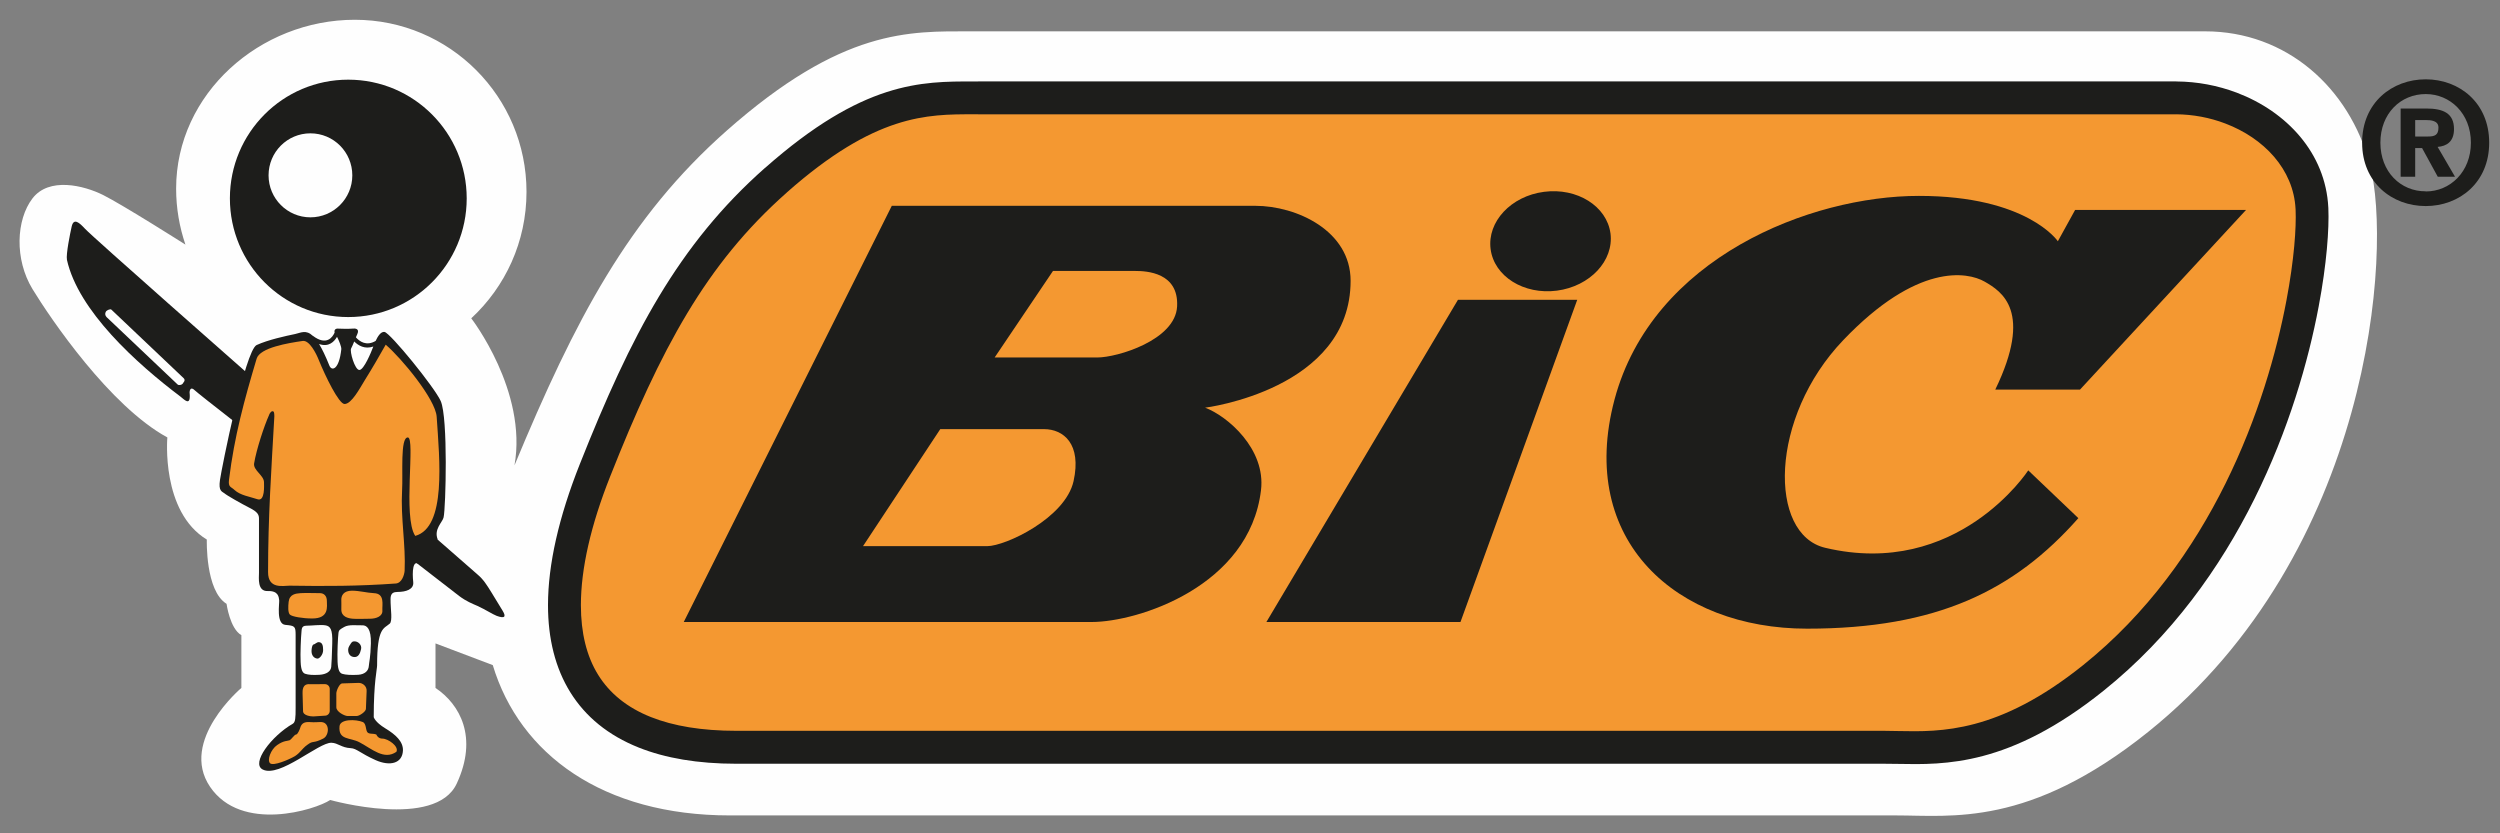 <svg width="120" height="40" viewBox="0 0 120 40" fill="none" xmlns="http://www.w3.org/2000/svg">
<rect x="0" y="0" width="120" height="40" fill="#808080" stroke="none"/>
<path fill-rule="evenodd" clip-rule="evenodd" d="M23.653 31.925C24.947 36.216 28.951 39.14 35.031 39.14H91.002C93.67 39.14 97.39 39.717 103.109 35.134C113.839 26.526 114.843 11.981 113.754 7.904C112.767 4.205 109.749 1.504 105.841 1.504H46.599C43.646 1.504 40.442 1.354 34.872 6.28C30.177 10.432 27.608 15.325 24.695 22.337C25.329 18.776 22.62 15.279 22.62 15.279C24.253 13.767 25.272 11.609 25.272 9.207C25.272 4.645 21.583 0.949 17.032 0.949C12.482 0.949 8.454 4.494 8.454 9.055C8.454 9.997 8.614 10.896 8.9 11.741C8.9 11.739 5.902 9.838 4.955 9.363C4.007 8.891 2.351 8.492 1.559 9.523C0.772 10.552 0.692 12.448 1.559 13.875C2.428 15.298 5.271 19.491 8.033 20.997C8.033 20.997 7.716 24.555 9.927 25.899C9.927 25.899 9.849 28.353 10.875 28.984C10.875 28.984 11.035 30.176 11.586 30.488V33.021C11.586 33.02 8.583 35.554 10.083 37.767C11.586 39.981 15.137 38.874 15.85 38.399C15.85 38.399 20.904 39.825 21.925 37.608C22.954 35.393 22.084 33.813 20.904 33.021V30.884L23.653 31.925Z" fill="#FEFEFE"/>
<path fill-rule="evenodd" clip-rule="evenodd" d="M35.347 35.87C27.295 35.87 25.365 30.625 28.56 22.578C31.007 16.409 33.216 12.21 37.244 8.652C41.854 4.575 44.505 4.698 46.95 4.698H104.419C107.659 4.698 110.815 6.831 110.975 9.998C111.133 13.161 109.362 25.423 100.475 32.546C95.736 36.344 92.655 35.87 90.444 35.87H35.347Z" fill="#F49831"/>
<path fill-rule="evenodd" clip-rule="evenodd" d="M31.238 34.417C32.324 34.85 33.691 35.079 35.346 35.079H90.442C90.505 35.079 90.811 35.084 91.119 35.09C93.155 35.131 95.923 35.185 99.984 31.931C106.16 26.98 108.802 19.44 109.749 14.423C109.935 13.436 110.055 12.557 110.123 11.819C110.19 11.093 110.207 10.5 110.189 10.077L110.187 10.035C110.09 8.114 108.655 6.627 106.814 5.928C106.442 5.786 106.055 5.677 105.661 5.603C105.262 5.529 104.859 5.489 104.461 5.486V5.489H104.418H46.949V5.486H46.739C44.491 5.483 42.017 5.479 37.763 9.242V9.245C35.814 10.967 34.303 12.847 32.983 15.043C31.642 17.274 30.494 19.828 29.289 22.868C28.36 25.207 27.883 27.289 27.883 29.049C27.883 30.371 28.155 31.497 28.712 32.394C29.261 33.278 30.099 33.963 31.238 34.417ZM35.346 36.66C33.496 36.66 31.936 36.392 30.658 35.882C29.191 35.296 28.101 34.399 27.374 33.228C26.656 32.07 26.304 30.665 26.304 29.049C26.304 27.098 26.822 24.821 27.827 22.288C29.068 19.159 30.25 16.528 31.632 14.228C33.036 11.894 34.644 9.894 36.721 8.058L36.723 8.06C41.425 3.902 44.209 3.906 46.739 3.91L46.949 3.91V3.907H104.418H104.461L104.463 3.91C104.968 3.913 105.468 3.962 105.95 4.052C106.438 4.144 106.914 4.278 107.369 4.45C109.761 5.359 111.629 7.348 111.759 9.96L111.761 10.002V10.005C111.782 10.488 111.763 11.154 111.689 11.961C111.616 12.758 111.489 13.691 111.296 14.713C110.303 19.981 107.514 27.911 100.964 33.161C96.458 36.773 93.364 36.711 91.088 36.667C90.939 36.664 90.804 36.66 90.442 36.66H35.346Z" fill="#1D1D1B"/>
<path fill-rule="evenodd" clip-rule="evenodd" d="M41.425 26.215L45.133 20.598H50.108C51.055 20.598 51.923 21.313 51.532 23.091C51.136 24.871 48.253 26.215 47.386 26.215H41.425ZM47.743 17.159L50.543 13.006H54.489C55.044 13.006 56.583 13.083 56.501 14.704C56.425 16.329 53.622 17.159 52.675 17.159C51.728 17.159 47.743 17.159 47.743 17.159ZM32.82 29.856H52.4C54.611 29.856 59.976 28.149 60.528 23.529C60.767 21.548 58.909 19.966 57.845 19.569C57.845 19.569 64.829 18.701 64.829 13.478C64.829 11.068 62.227 9.879 60.252 9.879H42.806L32.82 29.856Z" fill="#1D1D1B"/>
<path fill-rule="evenodd" clip-rule="evenodd" d="M60.787 29.856H70.103L75.708 14.389H69.983L60.787 29.856Z" fill="#1D1D1B"/>
<path fill-rule="evenodd" clip-rule="evenodd" d="M74.733 13.951C76.319 13.743 77.472 12.515 77.303 11.203C77.127 9.895 75.703 9.001 74.115 9.207C72.526 9.413 71.38 10.644 71.549 11.956C71.719 13.268 73.146 14.159 74.733 13.951Z" fill="#1D1D1B"/>
<path fill-rule="evenodd" clip-rule="evenodd" d="M95.773 18.701H99.84L107.811 10.076H99.606L98.777 11.58C98.777 11.58 97.313 9.403 92.106 9.403C86.894 9.403 79.319 12.37 77.498 19.175C75.686 25.98 80.505 30.176 86.738 30.176C92.969 30.176 96.685 28.353 99.761 24.871L97.356 22.578C97.356 22.578 93.959 27.802 87.609 26.294C84.879 25.651 84.92 20.048 88.474 16.329C92.025 12.61 94.434 13.045 95.262 13.518C96.09 13.992 97.591 14.945 95.773 18.701Z" fill="#1D1D1B"/>
<path fill-rule="evenodd" clip-rule="evenodd" d="M11.035 9.523C11.035 6.378 13.574 3.824 16.716 3.824C19.857 3.824 22.402 6.378 22.402 9.523C22.402 12.668 19.857 15.219 16.716 15.219C13.574 15.219 11.035 12.668 11.035 9.523Z" fill="#1D1D1B"/>
<path fill-rule="evenodd" clip-rule="evenodd" d="M12.891 8.417C12.891 7.301 13.789 6.4 14.9 6.4C16.012 6.4 16.911 7.301 16.911 8.417C16.911 9.527 16.012 10.432 14.9 10.432C13.789 10.432 12.891 9.527 12.891 8.417Z" fill="#FEFEFE"/>
<path fill-rule="evenodd" clip-rule="evenodd" d="M3.214 12.475C3.759 14.919 6.547 17.443 8.664 19.038C8.824 19.156 9.175 19.569 9.1 18.838C9.1 18.838 9.1 18.481 9.375 18.757C9.652 19.038 21.508 28.195 22.046 28.612C22.381 28.864 22.686 28.984 22.914 29.082C23.323 29.27 23.625 29.476 23.838 29.56C24.218 29.699 24.315 29.619 24.119 29.304C24.025 29.158 23.71 28.636 23.587 28.432C23.372 28.088 23.211 27.82 22.93 27.583C22.531 27.238 11.822 17.869 11.822 17.869C11.822 17.869 4.447 11.378 4.085 10.985C3.811 10.69 3.534 10.432 3.437 10.888C3.367 11.203 3.16 12.21 3.214 12.475Z" fill="#1D1D1B"/>
<path fill-rule="evenodd" clip-rule="evenodd" d="M16.177 16.168C16.273 16.35 16.393 16.646 16.383 16.761C16.279 17.747 15.925 17.834 15.809 17.546C15.624 17.085 15.462 16.752 15.316 16.512C15.779 16.677 16.044 16.398 16.177 16.168ZM17.92 16.633L17.899 16.684C17.823 16.888 17.467 17.759 17.25 17.759C17.031 17.759 16.774 16.86 16.855 16.723C16.898 16.647 16.947 16.526 17.002 16.391C17.201 16.589 17.512 16.775 17.92 16.633ZM20.485 26.02L21.009 25.89C20.813 25.396 21.246 25.064 21.293 24.833C21.397 24.377 21.511 20.065 21.156 19.253C20.866 18.596 18.727 15.971 18.456 15.933C18.281 15.907 18.133 16.144 18.03 16.365C17.587 16.625 17.261 16.394 17.083 16.192C17.106 16.139 17.128 16.083 17.153 16.032C17.268 15.774 17.05 15.755 16.911 15.774C16.739 15.794 16.233 15.774 16.233 15.774C16.076 15.759 16.034 15.87 16.061 15.965C15.968 16.174 15.678 16.621 15.017 16.118L15.015 16.121C14.687 15.811 14.439 15.974 14.171 16.032C13.717 16.126 12.867 16.31 12.318 16.562C11.766 16.823 10.639 22.479 10.559 23.036C10.479 23.586 10.656 23.586 10.778 23.683C10.891 23.783 11.586 24.177 11.98 24.377C12.375 24.575 12.431 24.714 12.431 24.893V27.503C12.431 27.738 12.343 28.393 12.852 28.37C13.37 28.353 13.38 28.665 13.401 28.807C13.421 28.947 13.241 29.954 13.697 29.994C14.15 30.034 14.19 30.065 14.19 30.471V33.97C14.19 34.467 14.18 34.666 14.052 34.741C13.024 35.333 12.036 36.645 12.61 36.936C13.421 37.35 15.297 35.632 15.908 35.652C16.229 35.662 16.383 35.889 16.837 35.912C17.11 35.921 17.309 36.165 18.02 36.482C18.73 36.801 19.315 36.636 19.341 36.028C19.359 35.593 18.984 35.257 18.492 34.959C17.999 34.661 17.939 34.423 17.939 34.423C17.939 32.725 18.101 32.132 18.101 31.933C18.101 30.114 18.424 30.184 18.709 29.933C18.846 29.816 18.75 29.206 18.75 28.947C18.75 28.688 18.691 28.413 19.084 28.413C19.48 28.413 19.874 28.294 19.835 27.939C19.786 27.488 19.794 26.753 20.183 27.14L20.485 26.02Z" fill="#1D1D1B"/>
<path fill-rule="evenodd" clip-rule="evenodd" d="M11.258 23.52C11.534 23.778 11.996 23.84 12.355 23.962C12.73 24.095 12.672 23.284 12.672 23.151C12.672 22.814 12.143 22.575 12.198 22.241C12.308 21.571 12.681 20.441 12.914 19.924C12.926 19.869 13.008 19.738 13.077 19.738C13.145 19.738 13.166 19.787 13.169 19.976C13.024 22.568 12.867 24.822 12.867 27.464C12.867 28.294 13.598 28.112 13.896 28.112C15.564 28.14 17.228 28.137 18.999 28.008C19.287 27.989 19.406 27.596 19.422 27.402C19.48 26.142 19.226 24.864 19.3 23.546C19.349 22.729 19.202 20.997 19.575 20.997C19.953 20.997 19.324 24.833 19.932 25.723C21.432 25.308 21.099 22.069 20.96 20.003C20.904 19.156 19.259 17.18 18.514 16.545C18.212 17.082 17.856 17.696 17.524 18.226C17.268 18.643 16.876 19.392 16.538 19.392C16.263 19.392 15.614 18.049 15.309 17.299C15.174 16.955 14.851 16.319 14.527 16.366C13.855 16.463 12.472 16.684 12.318 17.218C11.73 19.191 11.248 20.94 10.993 23.026C10.947 23.398 11.085 23.352 11.258 23.52Z" fill="#F49831"/>
<path fill-rule="evenodd" clip-rule="evenodd" d="M16.896 28.353C17.251 28.353 17.625 28.458 17.941 28.471C18.485 28.488 18.336 29.027 18.354 29.304C18.375 29.578 18.062 29.699 17.764 29.699C17.469 29.699 17.173 29.718 16.936 29.699C16.702 29.681 16.384 29.6 16.384 29.263C16.384 29.002 16.389 28.916 16.384 28.837C16.362 28.582 16.5 28.353 16.896 28.353Z" fill="#F49831"/>
<path fill-rule="evenodd" clip-rule="evenodd" d="M14.431 28.471C14.627 28.456 15.177 28.471 15.356 28.471C15.535 28.471 15.69 28.588 15.69 28.847C15.69 29.108 15.809 29.687 14.989 29.687C14.537 29.687 14.013 29.6 13.913 29.499C13.817 29.4 13.83 29.111 13.855 28.887C13.896 28.523 14.191 28.488 14.431 28.471Z" fill="#F49831"/>
<path fill-rule="evenodd" clip-rule="evenodd" d="M16.521 30.095C16.739 29.963 17.162 30.024 17.379 30.015C17.616 30.002 17.819 30.193 17.803 30.884C17.783 31.576 17.721 31.755 17.703 31.971C17.688 32.189 17.525 32.366 17.194 32.39C16.855 32.41 16.579 32.39 16.442 32.347C16.302 32.311 16.222 32.169 16.204 31.774C16.181 31.379 16.222 30.547 16.246 30.39C16.264 30.23 16.322 30.213 16.521 30.095Z" fill="#FEFEFE"/>
<path fill-rule="evenodd" clip-rule="evenodd" d="M14.707 30.034C14.959 30.034 15.378 29.976 15.615 30.015C15.851 30.054 15.971 30.192 15.948 30.884C15.93 31.576 15.916 31.793 15.899 32.012C15.876 32.228 15.672 32.366 15.339 32.39C15 32.41 14.804 32.39 14.666 32.347C14.528 32.311 14.448 32.169 14.431 31.774C14.408 31.379 14.448 30.547 14.466 30.39C14.487 30.23 14.448 30.034 14.707 30.034Z" fill="#FEFEFE"/>
<path fill-rule="evenodd" clip-rule="evenodd" d="M16.843 30.884C16.798 30.951 16.717 31.068 16.712 31.163C16.702 31.426 16.851 31.538 17.023 31.538C17.194 31.538 17.282 31.385 17.331 31.163C17.38 30.96 17.194 30.785 17.023 30.785C16.926 30.785 16.9 30.803 16.843 30.884Z" fill="#1D1D1B"/>
<path fill-rule="evenodd" clip-rule="evenodd" d="M15.069 30.93C15.056 30.93 14.972 30.93 14.954 31.219C14.941 31.439 15.056 31.597 15.236 31.613C15.328 31.623 15.51 31.428 15.51 31.209C15.51 30.992 15.475 30.823 15.291 30.823C15.212 30.823 15.101 30.93 15.069 30.93Z" fill="#1D1D1B"/>
<path fill-rule="evenodd" clip-rule="evenodd" d="M17.128 34.367C17.254 34.367 17.564 34.155 17.564 34.026L17.598 33.17C17.615 32.95 17.419 32.779 17.221 32.779L16.423 32.804C16.295 32.804 16.144 33.151 16.144 33.28V33.948C16.144 34.174 16.551 34.367 16.675 34.367H17.128Z" fill="#F49831"/>
<path fill-rule="evenodd" clip-rule="evenodd" d="M15.599 34.352C15.724 34.352 15.827 34.25 15.827 34.122V33.065C15.827 32.941 15.724 32.839 15.599 32.839L14.881 32.842C14.504 32.805 14.523 33.157 14.523 33.283L14.546 34.128C14.543 34.349 14.915 34.389 15.038 34.389L15.599 34.352Z" fill="#F49831"/>
<path fill-rule="evenodd" clip-rule="evenodd" d="M18.062 35.257C17.905 35.19 17.704 35.257 17.625 35.135C17.555 35.032 17.575 34.73 17.42 34.66C17.091 34.52 16.326 34.502 16.297 34.862C16.235 35.543 16.799 35.383 17.261 35.633C17.857 35.948 18.434 36.499 19.026 36.088C19.165 35.832 18.63 35.453 18.355 35.453C18.355 35.453 18.159 35.472 18.062 35.257Z" fill="#F49831"/>
<path fill-rule="evenodd" clip-rule="evenodd" d="M14.408 34.942C14.47 34.723 14.604 34.644 14.861 34.66C15.12 34.683 15.31 34.651 15.434 34.66C15.842 34.692 15.809 35.303 15.511 35.453C15.068 35.677 15.049 35.563 14.852 35.683C14.511 35.887 14.448 36.112 14.151 36.298C13.856 36.469 13.126 36.778 12.967 36.639C12.81 36.499 12.989 35.976 13.306 35.76C13.621 35.543 13.8 35.57 13.896 35.534C13.994 35.491 14.131 35.257 14.212 35.257C14.289 35.257 14.39 35.006 14.408 34.942Z" fill="#F49831"/>
<path fill-rule="evenodd" clip-rule="evenodd" d="M8.525 18.455C8.579 18.508 8.714 18.478 8.762 18.426L8.818 18.343C8.874 18.288 8.874 18.201 8.816 18.154L5.348 14.864C5.295 14.813 5.144 14.887 5.09 14.945L5.154 14.869C5.104 14.921 4.976 15.061 5.113 15.218L8.525 18.455Z" fill="#FEFEFE"/>
<path fill-rule="evenodd" clip-rule="evenodd" d="M116.549 6.552C116.86 6.552 117.046 6.487 117.046 6.124C117.046 5.788 116.683 5.762 116.42 5.762H115.929V6.552H116.549ZM115.929 8.482H115.231V5.208H116.451C117.295 5.208 117.792 5.447 117.792 6.196C117.792 6.801 117.439 7.017 117.006 7.051L117.84 8.482H117.012L116.259 7.106H115.929V8.482ZM116.435 4.515C115.231 4.515 114.259 5.447 114.259 6.849C114.259 8.25 115.231 9.19 116.435 9.183V9.19C117.608 9.19 118.603 8.25 118.603 6.849C118.603 5.447 117.608 4.515 116.435 4.515ZM116.435 9.891C114.821 9.891 113.382 8.772 113.382 6.849C113.382 4.926 114.821 3.807 116.435 3.807C118.041 3.807 119.481 4.926 119.481 6.849C119.481 8.772 118.041 9.891 116.435 9.891Z" fill="#1D1D1B"/>
</svg>
